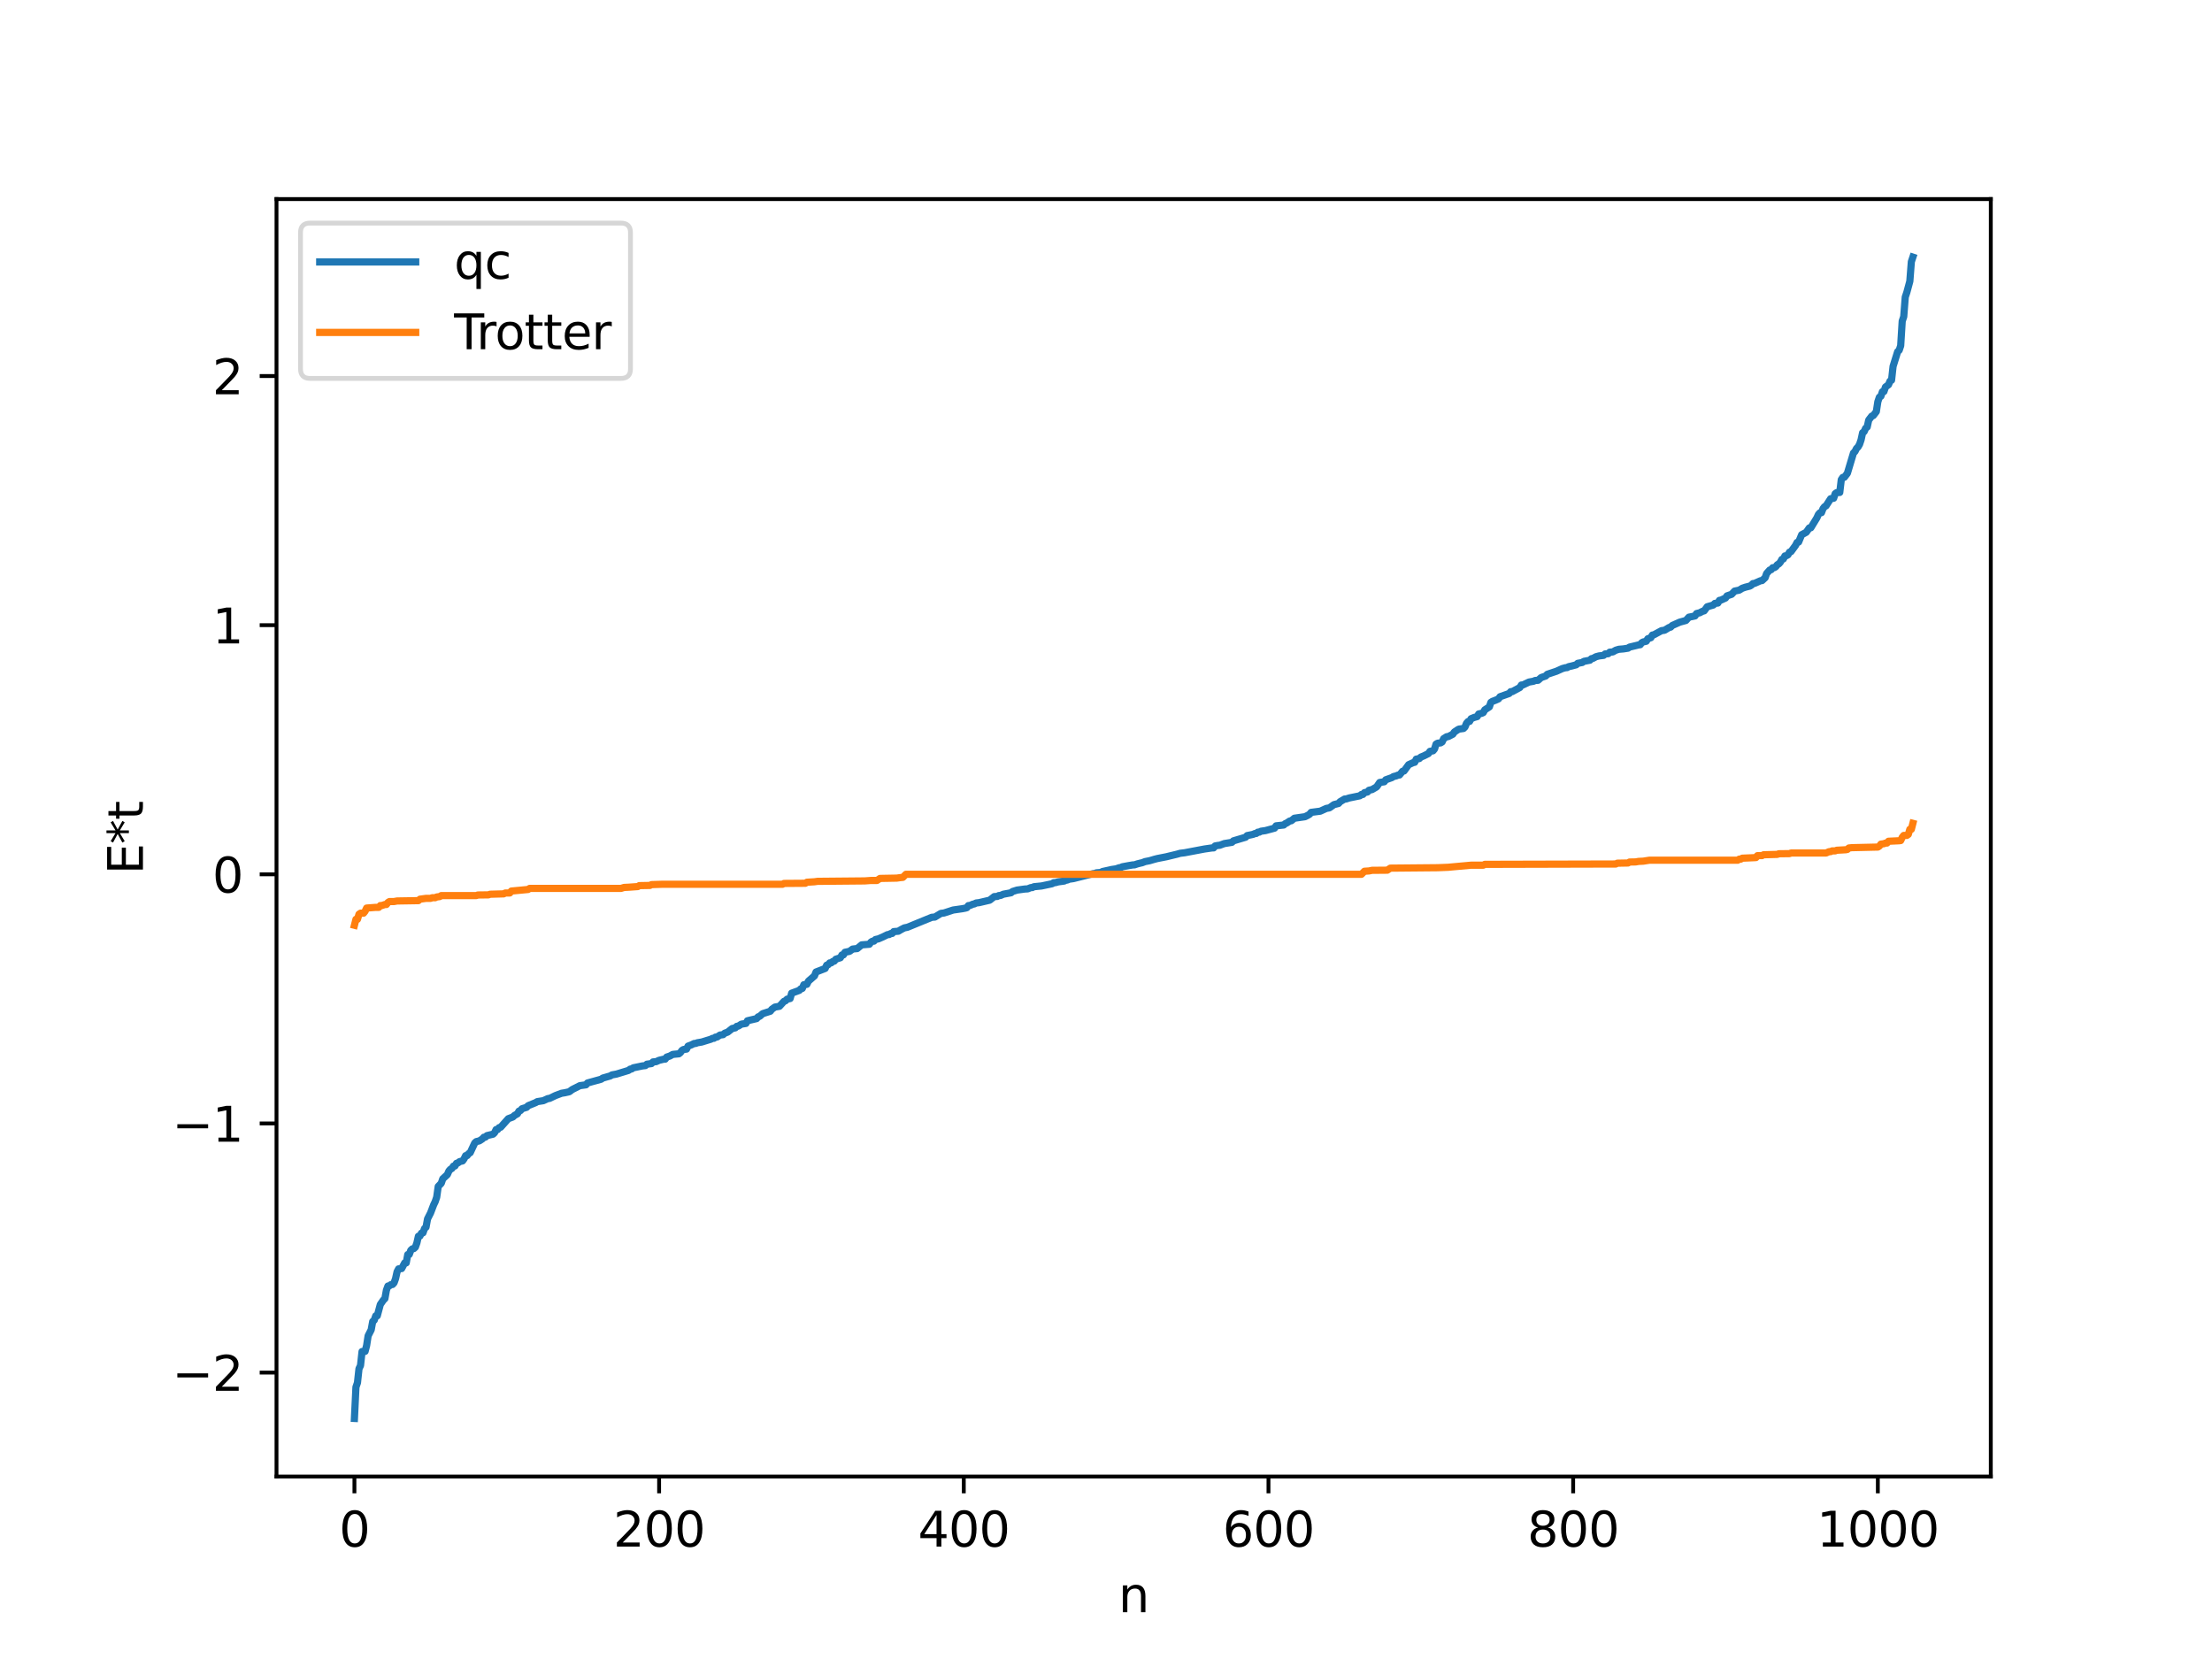 <?xml version="1.0" encoding="utf-8" standalone="no"?>
<!DOCTYPE svg PUBLIC "-//W3C//DTD SVG 1.1//EN"
  "http://www.w3.org/Graphics/SVG/1.1/DTD/svg11.dtd">
<svg xmlns:xlink="http://www.w3.org/1999/xlink" width="460.8pt" height="345.6pt" viewBox="0 0 460.8 345.6" xmlns="http://www.w3.org/2000/svg" version="1.1">
 <defs>
  <style type="text/css">*{stroke-linejoin: round; stroke-linecap: butt}</style>
 </defs>
 <g id="figure_1">
  <g id="patch_1">
   <path d="M 0 345.6 
L 460.8 345.6 
L 460.8 0 
L 0 0 
z
" style="fill: #ffffff"/>
  </g>
  <g id="axes_1">
   <g id="patch_2">
    <path d="M 57.6 307.584 
L 414.72 307.584 
L 414.72 41.472 
L 57.6 41.472 
z
" style="fill: #ffffff"/>
   </g>
   <g id="matplotlib.axis_1">
    <g id="xtick_1">
     <g id="line2d_1">
      <defs>
       <path id="m2bcd301d6d" d="M 0 0 
L 0 3.5 
" style="stroke: #000000; stroke-width: 0.8"/>
      </defs>
      <g>
       <use xlink:href="#m2bcd301d6d" x="73.833" y="307.584" style="stroke: #000000; stroke-width: 0.8"/>
      </g>
     </g>
     <g id="text_1">
      <!-- 0 -->
      <g transform="translate(70.651 322.182) scale(0.1 -0.1)">
       <defs>
        <path id="DejaVuSans-30" d="M 2034 4250 
Q 1547 4250 1301 3770 
Q 1056 3291 1056 2328 
Q 1056 1369 1301 889 
Q 1547 409 2034 409 
Q 2525 409 2770 889 
Q 3016 1369 3016 2328 
Q 3016 3291 2770 3770 
Q 2525 4250 2034 4250 
z
M 2034 4750 
Q 2819 4750 3233 4129 
Q 3647 3509 3647 2328 
Q 3647 1150 3233 529 
Q 2819 -91 2034 -91 
Q 1250 -91 836 529 
Q 422 1150 422 2328 
Q 422 3509 836 4129 
Q 1250 4750 2034 4750 
z
" transform="scale(0.016)"/>
       </defs>
       <use xlink:href="#DejaVuSans-30"/>
      </g>
     </g>
    </g>
    <g id="xtick_2">
     <g id="line2d_2">
      <g>
       <use xlink:href="#m2bcd301d6d" x="137.304" y="307.584" style="stroke: #000000; stroke-width: 0.8"/>
      </g>
     </g>
     <g id="text_2">
      <!-- 200 -->
      <g transform="translate(127.76 322.182) scale(0.1 -0.1)">
       <defs>
        <path id="DejaVuSans-32" d="M 1228 531 
L 3431 531 
L 3431 0 
L 469 0 
L 469 531 
Q 828 903 1448 1529 
Q 2069 2156 2228 2338 
Q 2531 2678 2651 2914 
Q 2772 3150 2772 3378 
Q 2772 3750 2511 3984 
Q 2250 4219 1831 4219 
Q 1534 4219 1204 4116 
Q 875 4013 500 3803 
L 500 4441 
Q 881 4594 1212 4672 
Q 1544 4750 1819 4750 
Q 2544 4750 2975 4387 
Q 3406 4025 3406 3419 
Q 3406 3131 3298 2873 
Q 3191 2616 2906 2266 
Q 2828 2175 2409 1742 
Q 1991 1309 1228 531 
z
" transform="scale(0.016)"/>
       </defs>
       <use xlink:href="#DejaVuSans-32"/>
       <use xlink:href="#DejaVuSans-30" x="63.623"/>
       <use xlink:href="#DejaVuSans-30" x="127.246"/>
      </g>
     </g>
    </g>
    <g id="xtick_3">
     <g id="line2d_3">
      <g>
       <use xlink:href="#m2bcd301d6d" x="200.775" y="307.584" style="stroke: #000000; stroke-width: 0.8"/>
      </g>
     </g>
     <g id="text_3">
      <!-- 400 -->
      <g transform="translate(191.231 322.182) scale(0.1 -0.1)">
       <defs>
        <path id="DejaVuSans-34" d="M 2419 4116 
L 825 1625 
L 2419 1625 
L 2419 4116 
z
M 2253 4666 
L 3047 4666 
L 3047 1625 
L 3713 1625 
L 3713 1100 
L 3047 1100 
L 3047 0 
L 2419 0 
L 2419 1100 
L 313 1100 
L 313 1709 
L 2253 4666 
z
" transform="scale(0.016)"/>
       </defs>
       <use xlink:href="#DejaVuSans-34"/>
       <use xlink:href="#DejaVuSans-30" x="63.623"/>
       <use xlink:href="#DejaVuSans-30" x="127.246"/>
      </g>
     </g>
    </g>
    <g id="xtick_4">
     <g id="line2d_4">
      <g>
       <use xlink:href="#m2bcd301d6d" x="264.246" y="307.584" style="stroke: #000000; stroke-width: 0.8"/>
      </g>
     </g>
     <g id="text_4">
      <!-- 600 -->
      <g transform="translate(254.702 322.182) scale(0.1 -0.1)">
       <defs>
        <path id="DejaVuSans-36" d="M 2113 2584 
Q 1688 2584 1439 2293 
Q 1191 2003 1191 1497 
Q 1191 994 1439 701 
Q 1688 409 2113 409 
Q 2538 409 2786 701 
Q 3034 994 3034 1497 
Q 3034 2003 2786 2293 
Q 2538 2584 2113 2584 
z
M 3366 4563 
L 3366 3988 
Q 3128 4100 2886 4159 
Q 2644 4219 2406 4219 
Q 1781 4219 1451 3797 
Q 1122 3375 1075 2522 
Q 1259 2794 1537 2939 
Q 1816 3084 2150 3084 
Q 2853 3084 3261 2657 
Q 3669 2231 3669 1497 
Q 3669 778 3244 343 
Q 2819 -91 2113 -91 
Q 1303 -91 875 529 
Q 447 1150 447 2328 
Q 447 3434 972 4092 
Q 1497 4750 2381 4750 
Q 2619 4750 2861 4703 
Q 3103 4656 3366 4563 
z
" transform="scale(0.016)"/>
       </defs>
       <use xlink:href="#DejaVuSans-36"/>
       <use xlink:href="#DejaVuSans-30" x="63.623"/>
       <use xlink:href="#DejaVuSans-30" x="127.246"/>
      </g>
     </g>
    </g>
    <g id="xtick_5">
     <g id="line2d_5">
      <g>
       <use xlink:href="#m2bcd301d6d" x="327.717" y="307.584" style="stroke: #000000; stroke-width: 0.8"/>
      </g>
     </g>
     <g id="text_5">
      <!-- 800 -->
      <g transform="translate(318.173 322.182) scale(0.1 -0.1)">
       <defs>
        <path id="DejaVuSans-38" d="M 2034 2216 
Q 1584 2216 1326 1975 
Q 1069 1734 1069 1313 
Q 1069 891 1326 650 
Q 1584 409 2034 409 
Q 2484 409 2743 651 
Q 3003 894 3003 1313 
Q 3003 1734 2745 1975 
Q 2488 2216 2034 2216 
z
M 1403 2484 
Q 997 2584 770 2862 
Q 544 3141 544 3541 
Q 544 4100 942 4425 
Q 1341 4750 2034 4750 
Q 2731 4750 3128 4425 
Q 3525 4100 3525 3541 
Q 3525 3141 3298 2862 
Q 3072 2584 2669 2484 
Q 3125 2378 3379 2068 
Q 3634 1759 3634 1313 
Q 3634 634 3220 271 
Q 2806 -91 2034 -91 
Q 1263 -91 848 271 
Q 434 634 434 1313 
Q 434 1759 690 2068 
Q 947 2378 1403 2484 
z
M 1172 3481 
Q 1172 3119 1398 2916 
Q 1625 2713 2034 2713 
Q 2441 2713 2670 2916 
Q 2900 3119 2900 3481 
Q 2900 3844 2670 4047 
Q 2441 4250 2034 4250 
Q 1625 4250 1398 4047 
Q 1172 3844 1172 3481 
z
" transform="scale(0.016)"/>
       </defs>
       <use xlink:href="#DejaVuSans-38"/>
       <use xlink:href="#DejaVuSans-30" x="63.623"/>
       <use xlink:href="#DejaVuSans-30" x="127.246"/>
      </g>
     </g>
    </g>
    <g id="xtick_6">
     <g id="line2d_6">
      <g>
       <use xlink:href="#m2bcd301d6d" x="391.188" y="307.584" style="stroke: #000000; stroke-width: 0.8"/>
      </g>
     </g>
     <g id="text_6">
      <!-- 1000 -->
      <g transform="translate(378.463 322.182) scale(0.1 -0.1)">
       <defs>
        <path id="DejaVuSans-31" d="M 794 531 
L 1825 531 
L 1825 4091 
L 703 3866 
L 703 4441 
L 1819 4666 
L 2450 4666 
L 2450 531 
L 3481 531 
L 3481 0 
L 794 0 
L 794 531 
z
" transform="scale(0.016)"/>
       </defs>
       <use xlink:href="#DejaVuSans-31"/>
       <use xlink:href="#DejaVuSans-30" x="63.623"/>
       <use xlink:href="#DejaVuSans-30" x="127.246"/>
       <use xlink:href="#DejaVuSans-30" x="190.869"/>
      </g>
     </g>
    </g>
    <g id="text_7">
     <!-- n -->
     <g transform="translate(232.991 335.861) scale(0.1 -0.1)">
      <defs>
       <path id="DejaVuSans-6e" d="M 3513 2113 
L 3513 0 
L 2938 0 
L 2938 2094 
Q 2938 2591 2744 2837 
Q 2550 3084 2163 3084 
Q 1697 3084 1428 2787 
Q 1159 2491 1159 1978 
L 1159 0 
L 581 0 
L 581 3500 
L 1159 3500 
L 1159 2956 
Q 1366 3272 1645 3428 
Q 1925 3584 2291 3584 
Q 2894 3584 3203 3211 
Q 3513 2838 3513 2113 
z
" transform="scale(0.016)"/>
      </defs>
      <use xlink:href="#DejaVuSans-6e"/>
     </g>
    </g>
   </g>
   <g id="matplotlib.axis_2">
    <g id="ytick_1">
     <g id="line2d_7">
      <defs>
       <path id="me97b4af1fa" d="M 0 0 
L -3.5 0 
" style="stroke: #000000; stroke-width: 0.8"/>
      </defs>
      <g>
       <use xlink:href="#me97b4af1fa" x="57.6" y="285.932" style="stroke: #000000; stroke-width: 0.8"/>
      </g>
     </g>
     <g id="text_8">
      <!-- −2 -->
      <g transform="translate(35.858 289.731) scale(0.1 -0.1)">
       <defs>
        <path id="DejaVuSans-2212" d="M 678 2272 
L 4684 2272 
L 4684 1741 
L 678 1741 
L 678 2272 
z
" transform="scale(0.016)"/>
       </defs>
       <use xlink:href="#DejaVuSans-2212"/>
       <use xlink:href="#DejaVuSans-32" x="83.789"/>
      </g>
     </g>
    </g>
    <g id="ytick_2">
     <g id="line2d_8">
      <g>
       <use xlink:href="#me97b4af1fa" x="57.6" y="234.033" style="stroke: #000000; stroke-width: 0.8"/>
      </g>
     </g>
     <g id="text_9">
      <!-- −1 -->
      <g transform="translate(35.858 237.832) scale(0.1 -0.1)">
       <use xlink:href="#DejaVuSans-2212"/>
       <use xlink:href="#DejaVuSans-31" x="83.789"/>
      </g>
     </g>
    </g>
    <g id="ytick_3">
     <g id="line2d_9">
      <g>
       <use xlink:href="#me97b4af1fa" x="57.6" y="182.134" style="stroke: #000000; stroke-width: 0.8"/>
      </g>
     </g>
     <g id="text_10">
      <!-- 0 -->
      <g transform="translate(44.237 185.934) scale(0.1 -0.1)">
       <use xlink:href="#DejaVuSans-30"/>
      </g>
     </g>
    </g>
    <g id="ytick_4">
     <g id="line2d_10">
      <g>
       <use xlink:href="#me97b4af1fa" x="57.6" y="130.236" style="stroke: #000000; stroke-width: 0.8"/>
      </g>
     </g>
     <g id="text_11">
      <!-- 1 -->
      <g transform="translate(44.237 134.035) scale(0.1 -0.1)">
       <use xlink:href="#DejaVuSans-31"/>
      </g>
     </g>
    </g>
    <g id="ytick_5">
     <g id="line2d_11">
      <g>
       <use xlink:href="#me97b4af1fa" x="57.6" y="78.337" style="stroke: #000000; stroke-width: 0.8"/>
      </g>
     </g>
     <g id="text_12">
      <!-- 2 -->
      <g transform="translate(44.237 82.136) scale(0.1 -0.1)">
       <use xlink:href="#DejaVuSans-32"/>
      </g>
     </g>
    </g>
    <g id="text_13">
     <!-- E*t -->
     <g transform="translate(29.778 182.148) rotate(-90) scale(0.1 -0.1)">
      <defs>
       <path id="DejaVuSans-45" d="M 628 4666 
L 3578 4666 
L 3578 4134 
L 1259 4134 
L 1259 2753 
L 3481 2753 
L 3481 2222 
L 1259 2222 
L 1259 531 
L 3634 531 
L 3634 0 
L 628 0 
L 628 4666 
z
" transform="scale(0.016)"/>
       <path id="DejaVuSans-2a" d="M 3009 3897 
L 1888 3291 
L 3009 2681 
L 2828 2375 
L 1778 3009 
L 1778 1831 
L 1422 1831 
L 1422 3009 
L 372 2375 
L 191 2681 
L 1313 3291 
L 191 3897 
L 372 4206 
L 1422 3572 
L 1422 4750 
L 1778 4750 
L 1778 3572 
L 2828 4206 
L 3009 3897 
z
" transform="scale(0.016)"/>
       <path id="DejaVuSans-74" d="M 1172 4494 
L 1172 3500 
L 2356 3500 
L 2356 3053 
L 1172 3053 
L 1172 1153 
Q 1172 725 1289 603 
Q 1406 481 1766 481 
L 2356 481 
L 2356 0 
L 1766 0 
Q 1100 0 847 248 
Q 594 497 594 1153 
L 594 3053 
L 172 3053 
L 172 3500 
L 594 3500 
L 594 4494 
L 1172 4494 
z
" transform="scale(0.016)"/>
      </defs>
      <use xlink:href="#DejaVuSans-45"/>
      <use xlink:href="#DejaVuSans-2a" x="63.184"/>
      <use xlink:href="#DejaVuSans-74" x="113.184"/>
     </g>
    </g>
   </g>
   <g id="line2d_12">
    <path d="M 73.833 295.488 
L 74.15 288.96 
L 74.467 288.049 
L 74.785 285.126 
L 75.102 284.462 
L 75.42 281.55 
L 76.054 281.521 
L 76.372 280.301 
L 76.689 278.272 
L 77.324 277.022 
L 77.641 275.291 
L 77.958 275.022 
L 78.276 274.11 
L 78.593 274.11 
L 79.228 271.744 
L 79.862 270.832 
L 80.18 270.523 
L 80.497 268.763 
L 80.815 267.907 
L 81.132 267.851 
L 81.449 267.607 
L 81.767 267.582 
L 82.084 267.246 
L 82.401 266.363 
L 82.719 264.931 
L 83.036 264.329 
L 83.671 264.265 
L 84.305 263.085 
L 84.623 263.084 
L 84.94 261.353 
L 85.258 261.323 
L 85.575 260.467 
L 85.892 260.167 
L 86.21 260.104 
L 86.527 259.806 
L 86.844 258.923 
L 87.162 257.525 
L 87.479 257.49 
L 87.796 256.889 
L 88.114 256.825 
L 88.431 255.932 
L 88.748 255.645 
L 89.066 253.913 
L 89.7 252.664 
L 90.335 250.997 
L 90.653 250.335 
L 90.97 249.404 
L 91.287 247.163 
L 91.922 246.499 
L 92.239 245.57 
L 93.191 244.692 
L 93.509 243.953 
L 93.826 243.586 
L 94.143 243.41 
L 94.461 242.92 
L 94.778 242.895 
L 95.096 242.338 
L 95.413 242.255 
L 95.73 241.993 
L 96.365 241.837 
L 96.682 241.394 
L 97 240.745 
L 97.317 240.73 
L 97.634 240.317 
L 97.952 240.127 
L 98.586 238.764 
L 98.904 238.095 
L 99.221 237.817 
L 99.856 237.665 
L 100.491 237.253 
L 100.808 236.899 
L 101.125 236.882 
L 101.443 236.57 
L 102.712 236.268 
L 103.029 235.97 
L 103.347 235.309 
L 103.664 235.308 
L 103.981 234.903 
L 104.299 234.82 
L 105.886 233.045 
L 106.838 232.688 
L 107.155 232.384 
L 107.79 232.023 
L 108.107 231.471 
L 108.424 231.343 
L 108.742 230.97 
L 109.377 230.775 
L 109.694 230.68 
L 110.011 230.342 
L 111.598 229.692 
L 111.915 229.492 
L 113.185 229.291 
L 114.137 228.852 
L 114.454 228.829 
L 115.724 228.223 
L 116.993 227.745 
L 117.628 227.645 
L 118.58 227.435 
L 119.215 226.967 
L 120.801 226.162 
L 122.071 225.988 
L 122.388 225.605 
L 125.244 224.817 
L 125.562 224.583 
L 127.148 224.13 
L 127.466 223.925 
L 128.418 223.752 
L 130.957 222.978 
L 131.274 222.719 
L 131.591 222.683 
L 131.909 222.447 
L 132.861 222.252 
L 133.813 222.053 
L 134.448 221.982 
L 134.765 221.694 
L 135.717 221.562 
L 136.034 221.217 
L 136.669 221.169 
L 137.304 220.882 
L 138.256 220.65 
L 138.573 220.64 
L 138.891 220.205 
L 139.525 219.996 
L 140.16 219.648 
L 141.429 219.527 
L 141.747 219.267 
L 142.064 218.822 
L 142.381 218.629 
L 143.016 218.549 
L 143.334 217.924 
L 143.968 217.69 
L 144.603 217.379 
L 144.92 217.377 
L 145.238 217.234 
L 146.19 217.073 
L 148.094 216.485 
L 148.411 216.313 
L 148.729 216.297 
L 149.046 216.051 
L 149.363 216.034 
L 149.998 215.618 
L 150.633 215.539 
L 150.95 215.244 
L 151.585 215.008 
L 152.537 214.254 
L 153.172 214.121 
L 153.489 213.802 
L 153.806 213.757 
L 154.441 213.348 
L 155.393 213.2 
L 155.71 212.641 
L 157.615 212.194 
L 157.932 211.828 
L 158.249 211.723 
L 158.884 211.164 
L 160.471 210.659 
L 160.788 210.25 
L 161.423 209.794 
L 162.375 209.631 
L 163.327 208.594 
L 163.644 208.481 
L 163.962 208.146 
L 164.596 208.014 
L 164.914 206.897 
L 166.5 206.317 
L 166.818 205.991 
L 167.135 205.908 
L 167.453 205.136 
L 168.087 205.051 
L 168.405 204.397 
L 169.674 203.292 
L 169.991 202.486 
L 171.896 201.747 
L 172.213 201.062 
L 172.53 200.96 
L 172.848 200.584 
L 173.165 200.574 
L 173.482 200.297 
L 173.8 200.221 
L 174.117 199.819 
L 175.069 199.515 
L 175.386 198.937 
L 175.704 198.918 
L 176.021 198.377 
L 176.973 198.182 
L 177.608 197.713 
L 178.243 197.633 
L 178.56 197.61 
L 179.512 196.831 
L 181.099 196.706 
L 181.416 196.277 
L 181.734 196.076 
L 182.051 196.061 
L 182.368 195.719 
L 183.003 195.575 
L 183.955 195.163 
L 184.907 194.693 
L 185.224 194.683 
L 185.542 194.477 
L 185.859 194.454 
L 186.177 194.069 
L 187.129 193.992 
L 187.763 193.622 
L 188.398 193.295 
L 189.033 193.168 
L 194.11 191.087 
L 194.745 191.039 
L 196.015 190.273 
L 196.649 190.194 
L 198.553 189.575 
L 200.458 189.301 
L 201.092 189.18 
L 201.41 189.088 
L 201.727 188.652 
L 202.044 188.636 
L 202.679 188.352 
L 202.996 188.304 
L 203.314 188.114 
L 203.948 188.04 
L 206.17 187.523 
L 207.122 186.778 
L 207.757 186.743 
L 208.074 186.559 
L 208.391 186.558 
L 209.026 186.278 
L 210.613 185.983 
L 210.93 185.715 
L 211.882 185.42 
L 213.469 185.202 
L 214.104 185.163 
L 214.739 184.903 
L 215.056 184.899 
L 215.373 184.72 
L 216.96 184.563 
L 219.181 184.096 
L 219.499 183.884 
L 219.816 183.88 
L 220.451 183.707 
L 221.72 183.534 
L 222.038 183.35 
L 222.355 183.331 
L 222.672 183.163 
L 223.624 183.024 
L 227.75 181.988 
L 228.067 181.976 
L 228.385 181.824 
L 229.337 181.754 
L 229.654 181.556 
L 230.924 181.279 
L 231.558 181.133 
L 232.51 180.991 
L 233.145 180.768 
L 233.462 180.736 
L 233.78 180.57 
L 235.049 180.334 
L 236.001 180.174 
L 236.319 180.17 
L 236.953 179.957 
L 237.588 179.797 
L 237.905 179.729 
L 238.54 179.486 
L 239.492 179.299 
L 240.444 179.018 
L 241.079 178.853 
L 242.983 178.478 
L 245.205 177.941 
L 245.839 177.757 
L 246.791 177.642 
L 250.917 176.863 
L 252.504 176.635 
L 252.821 176.63 
L 253.139 176.226 
L 253.773 176.11 
L 254.091 176.085 
L 255.043 175.732 
L 256.629 175.474 
L 256.947 175.162 
L 259.486 174.41 
L 259.803 174.068 
L 260.438 173.942 
L 261.072 173.804 
L 261.39 173.642 
L 261.707 173.622 
L 262.024 173.359 
L 262.342 173.352 
L 262.659 173.165 
L 263.611 173.028 
L 265.515 172.517 
L 265.833 172.038 
L 267.42 171.864 
L 267.737 171.578 
L 268.054 171.444 
L 268.689 171.026 
L 269.006 170.976 
L 269.641 170.454 
L 271.862 170.134 
L 272.497 169.809 
L 272.815 169.616 
L 273.132 169.231 
L 275.036 168.983 
L 276.305 168.406 
L 276.94 168.292 
L 277.892 167.617 
L 278.844 167.376 
L 279.162 167.011 
L 280.114 166.449 
L 280.431 166.439 
L 281.066 166.232 
L 283.287 165.778 
L 283.605 165.506 
L 283.922 165.5 
L 284.239 165.125 
L 284.874 164.983 
L 285.191 164.624 
L 285.826 164.48 
L 286.778 163.923 
L 287.413 163.002 
L 288.365 162.861 
L 288.682 162.443 
L 289.952 161.993 
L 290.269 161.778 
L 290.904 161.618 
L 291.221 161.466 
L 291.539 161.443 
L 292.173 160.677 
L 292.491 160.611 
L 293.443 159.301 
L 294.395 158.866 
L 294.712 158.798 
L 295.029 158.139 
L 295.664 158.027 
L 295.981 157.717 
L 296.616 157.459 
L 297.568 156.981 
L 297.886 156.52 
L 298.52 156.41 
L 298.838 156.031 
L 299.155 155.019 
L 299.472 154.827 
L 300.107 154.754 
L 300.424 154.552 
L 300.742 153.87 
L 301.377 153.47 
L 301.694 153.446 
L 302.646 152.952 
L 302.963 152.496 
L 303.598 152.07 
L 303.915 151.887 
L 304.867 151.757 
L 305.185 151.443 
L 305.502 150.67 
L 305.82 150.313 
L 306.137 150.29 
L 306.454 149.718 
L 307.089 149.458 
L 307.724 149.282 
L 308.041 148.729 
L 308.676 148.591 
L 308.993 148.442 
L 309.31 147.874 
L 310.262 147.255 
L 310.58 146.316 
L 310.897 146.109 
L 311.532 145.871 
L 312.167 145.586 
L 312.484 145.142 
L 314.388 144.466 
L 314.705 144.086 
L 315.023 144.077 
L 316.61 143.224 
L 316.927 142.704 
L 317.244 142.689 
L 318.514 142.085 
L 319.466 141.916 
L 319.783 141.76 
L 320.418 141.711 
L 321.053 141.146 
L 322.005 140.821 
L 322.322 140.473 
L 324.226 139.834 
L 325.496 139.265 
L 326.13 139.095 
L 326.448 139.077 
L 326.765 138.885 
L 327.4 138.743 
L 328.352 138.49 
L 328.669 138.183 
L 329.621 138.008 
L 329.939 137.775 
L 331.208 137.532 
L 331.525 137.215 
L 331.843 137.152 
L 332.477 136.809 
L 333.112 136.641 
L 334.064 136.523 
L 334.381 136.227 
L 335.016 136.179 
L 335.334 135.86 
L 335.968 135.812 
L 336.603 135.451 
L 337.238 135.257 
L 338.19 135.177 
L 339.142 135.028 
L 339.459 134.804 
L 340.729 134.502 
L 341.363 134.345 
L 341.681 134.308 
L 341.998 133.896 
L 342.315 133.73 
L 342.95 133.584 
L 343.267 133.065 
L 343.902 132.847 
L 344.22 132.297 
L 344.537 132.239 
L 346.124 131.377 
L 346.758 131.29 
L 347.71 130.714 
L 348.028 130.642 
L 348.345 130.307 
L 349.932 129.602 
L 351.201 129.259 
L 351.836 128.567 
L 352.471 128.445 
L 353.105 128.308 
L 353.423 127.811 
L 354.058 127.662 
L 354.692 127.333 
L 355.01 127.253 
L 355.644 126.397 
L 356.914 126.037 
L 357.231 125.699 
L 357.866 125.625 
L 358.183 125.069 
L 358.5 125.015 
L 359.453 124.584 
L 359.77 124.13 
L 360.722 123.806 
L 361.357 123.131 
L 362.309 122.941 
L 362.943 122.547 
L 363.578 122.328 
L 364.53 122.087 
L 364.848 121.893 
L 365.165 121.569 
L 365.482 121.541 
L 366.752 120.978 
L 367.069 120.943 
L 367.704 120.355 
L 368.021 119.468 
L 368.656 118.756 
L 368.973 118.671 
L 369.291 118.259 
L 369.608 118.251 
L 369.925 118.066 
L 370.243 117.649 
L 370.56 117.465 
L 370.877 117.116 
L 371.195 116.53 
L 371.512 116.44 
L 371.829 115.808 
L 372.147 115.766 
L 372.464 115.58 
L 372.781 115.024 
L 373.099 114.911 
L 374.051 113.612 
L 374.368 112.99 
L 374.686 112.917 
L 375.32 111.39 
L 376.272 110.885 
L 376.907 109.977 
L 377.224 109.953 
L 378.494 107.867 
L 378.811 107.168 
L 379.129 106.82 
L 379.446 106.796 
L 379.763 105.965 
L 380.081 105.552 
L 380.398 105.376 
L 381.35 103.895 
L 381.985 103.792 
L 382.302 102.843 
L 382.62 102.615 
L 383.254 102.588 
L 383.572 99.92 
L 383.889 99.454 
L 384.206 99.431 
L 384.841 98.599 
L 386.11 94.37 
L 386.428 94.053 
L 386.745 93.421 
L 387.062 93.114 
L 387.38 92.553 
L 387.697 91.615 
L 388.015 90.145 
L 388.332 89.913 
L 388.649 89.207 
L 388.967 88.964 
L 389.284 87.511 
L 389.919 86.686 
L 390.236 86.573 
L 390.871 85.747 
L 391.188 83.682 
L 391.505 82.743 
L 391.823 82.547 
L 392.14 81.598 
L 392.458 81.564 
L 392.775 80.625 
L 393.41 80.145 
L 393.727 79.384 
L 394.044 79.207 
L 394.362 76.316 
L 395.314 73.26 
L 395.631 72.967 
L 395.948 72.018 
L 396.266 66.895 
L 396.583 65.957 
L 396.9 61.883 
L 397.218 60.934 
L 397.853 58.592 
L 398.17 54.517 
L 398.487 53.568 
L 398.487 53.568 
" clip-path="url(#p0df97383ee)" style="fill: none; stroke: #1f77b4; stroke-width: 1.5; stroke-linecap: square"/>
   </g>
   <g id="line2d_13">
    <path d="M 73.833 192.748 
L 74.15 191.509 
L 74.467 191.509 
L 74.785 190.45 
L 75.102 190.231 
L 75.737 190.231 
L 76.054 189.834 
L 76.372 189.166 
L 78.276 189.021 
L 78.91 189.021 
L 79.228 188.644 
L 79.545 188.644 
L 80.18 188.423 
L 80.497 188.423 
L 80.815 188.006 
L 81.132 187.81 
L 82.084 187.806 
L 82.719 187.69 
L 87.162 187.62 
L 87.479 187.318 
L 88.748 187.146 
L 89.7 187.146 
L 90.018 187.013 
L 90.653 187.013 
L 90.97 186.857 
L 91.605 186.776 
L 91.922 186.568 
L 99.221 186.568 
L 99.539 186.444 
L 101.76 186.415 
L 102.077 186.286 
L 104.934 186.207 
L 105.251 186.031 
L 106.203 186.022 
L 106.52 185.624 
L 110.011 185.292 
L 110.329 185.07 
L 129.37 185.07 
L 130.005 184.871 
L 130.957 184.825 
L 132.861 184.691 
L 133.178 184.492 
L 135.4 184.451 
L 135.717 184.281 
L 137.939 184.21 
L 163.01 184.21 
L 163.327 184.034 
L 167.77 184.002 
L 168.087 183.785 
L 169.674 183.689 
L 170.309 183.599 
L 180.147 183.509 
L 181.416 183.417 
L 182.686 183.417 
L 183.32 182.994 
L 186.811 182.929 
L 187.446 182.836 
L 188.081 182.773 
L 188.715 182.134 
L 283.605 182.134 
L 284.239 181.496 
L 285.191 181.433 
L 285.826 181.303 
L 289 181.275 
L 289.634 180.851 
L 299.472 180.76 
L 301.694 180.67 
L 302.646 180.58 
L 306.454 180.234 
L 308.993 180.234 
L 309.31 180.059 
L 336.603 179.988 
L 336.92 179.818 
L 339.142 179.777 
L 339.459 179.578 
L 340.729 179.554 
L 341.363 179.444 
L 342.315 179.398 
L 343.585 179.199 
L 361.991 179.199 
L 362.309 178.977 
L 362.626 178.977 
L 362.943 178.776 
L 365.482 178.668 
L 365.8 178.645 
L 366.117 178.247 
L 367.069 178.238 
L 367.386 178.062 
L 370.243 177.983 
L 370.56 177.854 
L 372.781 177.825 
L 373.099 177.701 
L 380.398 177.701 
L 381.033 177.412 
L 381.35 177.412 
L 381.667 177.256 
L 382.302 177.256 
L 382.62 177.123 
L 384.524 177.018 
L 384.841 176.951 
L 385.158 176.649 
L 385.793 176.585 
L 391.188 176.459 
L 391.505 176.263 
L 391.823 175.846 
L 392.458 175.761 
L 392.775 175.625 
L 393.092 175.625 
L 393.41 175.248 
L 395.631 175.144 
L 395.948 175.103 
L 396.266 174.434 
L 396.583 174.038 
L 397.218 174.038 
L 397.535 173.818 
L 397.853 172.76 
L 398.17 172.76 
L 398.487 171.521 
L 398.487 171.521 
" clip-path="url(#p0df97383ee)" style="fill: none; stroke: #ff7f0e; stroke-width: 1.5; stroke-linecap: square"/>
   </g>
   <g id="patch_3">
    <path d="M 57.6 307.584 
L 57.6 41.472 
" style="fill: none; stroke: #000000; stroke-width: 0.8; stroke-linejoin: miter; stroke-linecap: square"/>
   </g>
   <g id="patch_4">
    <path d="M 414.72 307.584 
L 414.72 41.472 
" style="fill: none; stroke: #000000; stroke-width: 0.8; stroke-linejoin: miter; stroke-linecap: square"/>
   </g>
   <g id="patch_5">
    <path d="M 57.6 307.584 
L 414.72 307.584 
" style="fill: none; stroke: #000000; stroke-width: 0.8; stroke-linejoin: miter; stroke-linecap: square"/>
   </g>
   <g id="patch_6">
    <path d="M 57.6 41.472 
L 414.72 41.472 
" style="fill: none; stroke: #000000; stroke-width: 0.8; stroke-linejoin: miter; stroke-linecap: square"/>
   </g>
   <g id="legend_1">
    <g id="patch_7">
     <path d="M 64.6 78.828 
L 129.342 78.828 
Q 131.342 78.828 131.342 76.828 
L 131.342 48.472 
Q 131.342 46.472 129.342 46.472 
L 64.6 46.472 
Q 62.6 46.472 62.6 48.472 
L 62.6 76.828 
Q 62.6 78.828 64.6 78.828 
z
" style="fill: #ffffff; opacity: 0.8; stroke: #cccccc; stroke-linejoin: miter"/>
    </g>
    <g id="line2d_14">
     <path d="M 66.6 54.57 
L 76.6 54.57 
L 86.6 54.57 
" style="fill: none; stroke: #1f77b4; stroke-width: 1.5; stroke-linecap: square"/>
    </g>
    <g id="text_14">
     <!-- qc -->
     <g transform="translate(94.6 58.07) scale(0.1 -0.1)">
      <defs>
       <path id="DejaVuSans-71" d="M 947 1747 
Q 947 1113 1208 752 
Q 1469 391 1925 391 
Q 2381 391 2643 752 
Q 2906 1113 2906 1747 
Q 2906 2381 2643 2742 
Q 2381 3103 1925 3103 
Q 1469 3103 1208 2742 
Q 947 2381 947 1747 
z
M 2906 525 
Q 2725 213 2448 61 
Q 2172 -91 1784 -91 
Q 1150 -91 751 415 
Q 353 922 353 1747 
Q 353 2572 751 3078 
Q 1150 3584 1784 3584 
Q 2172 3584 2448 3432 
Q 2725 3281 2906 2969 
L 2906 3500 
L 3481 3500 
L 3481 -1331 
L 2906 -1331 
L 2906 525 
z
" transform="scale(0.016)"/>
       <path id="DejaVuSans-63" d="M 3122 3366 
L 3122 2828 
Q 2878 2963 2633 3030 
Q 2388 3097 2138 3097 
Q 1578 3097 1268 2742 
Q 959 2388 959 1747 
Q 959 1106 1268 751 
Q 1578 397 2138 397 
Q 2388 397 2633 464 
Q 2878 531 3122 666 
L 3122 134 
Q 2881 22 2623 -34 
Q 2366 -91 2075 -91 
Q 1284 -91 818 406 
Q 353 903 353 1747 
Q 353 2603 823 3093 
Q 1294 3584 2113 3584 
Q 2378 3584 2631 3529 
Q 2884 3475 3122 3366 
z
" transform="scale(0.016)"/>
      </defs>
      <use xlink:href="#DejaVuSans-71"/>
      <use xlink:href="#DejaVuSans-63" x="63.477"/>
     </g>
    </g>
    <g id="line2d_15">
     <path d="M 66.6 69.249 
L 76.6 69.249 
L 86.6 69.249 
" style="fill: none; stroke: #ff7f0e; stroke-width: 1.5; stroke-linecap: square"/>
    </g>
    <g id="text_15">
     <!-- Trotter -->
     <g transform="translate(94.6 72.749) scale(0.1 -0.1)">
      <defs>
       <path id="DejaVuSans-54" d="M -19 4666 
L 3928 4666 
L 3928 4134 
L 2272 4134 
L 2272 0 
L 1638 0 
L 1638 4134 
L -19 4134 
L -19 4666 
z
" transform="scale(0.016)"/>
       <path id="DejaVuSans-72" d="M 2631 2963 
Q 2534 3019 2420 3045 
Q 2306 3072 2169 3072 
Q 1681 3072 1420 2755 
Q 1159 2438 1159 1844 
L 1159 0 
L 581 0 
L 581 3500 
L 1159 3500 
L 1159 2956 
Q 1341 3275 1631 3429 
Q 1922 3584 2338 3584 
Q 2397 3584 2469 3576 
Q 2541 3569 2628 3553 
L 2631 2963 
z
" transform="scale(0.016)"/>
       <path id="DejaVuSans-6f" d="M 1959 3097 
Q 1497 3097 1228 2736 
Q 959 2375 959 1747 
Q 959 1119 1226 758 
Q 1494 397 1959 397 
Q 2419 397 2687 759 
Q 2956 1122 2956 1747 
Q 2956 2369 2687 2733 
Q 2419 3097 1959 3097 
z
M 1959 3584 
Q 2709 3584 3137 3096 
Q 3566 2609 3566 1747 
Q 3566 888 3137 398 
Q 2709 -91 1959 -91 
Q 1206 -91 779 398 
Q 353 888 353 1747 
Q 353 2609 779 3096 
Q 1206 3584 1959 3584 
z
" transform="scale(0.016)"/>
       <path id="DejaVuSans-65" d="M 3597 1894 
L 3597 1613 
L 953 1613 
Q 991 1019 1311 708 
Q 1631 397 2203 397 
Q 2534 397 2845 478 
Q 3156 559 3463 722 
L 3463 178 
Q 3153 47 2828 -22 
Q 2503 -91 2169 -91 
Q 1331 -91 842 396 
Q 353 884 353 1716 
Q 353 2575 817 3079 
Q 1281 3584 2069 3584 
Q 2775 3584 3186 3129 
Q 3597 2675 3597 1894 
z
M 3022 2063 
Q 3016 2534 2758 2815 
Q 2500 3097 2075 3097 
Q 1594 3097 1305 2825 
Q 1016 2553 972 2059 
L 3022 2063 
z
" transform="scale(0.016)"/>
      </defs>
      <use xlink:href="#DejaVuSans-54"/>
      <use xlink:href="#DejaVuSans-72" x="46.334"/>
      <use xlink:href="#DejaVuSans-6f" x="85.197"/>
      <use xlink:href="#DejaVuSans-74" x="146.379"/>
      <use xlink:href="#DejaVuSans-74" x="185.588"/>
      <use xlink:href="#DejaVuSans-65" x="224.797"/>
      <use xlink:href="#DejaVuSans-72" x="286.32"/>
     </g>
    </g>
   </g>
  </g>
 </g>
 <defs>
  <clipPath id="p0df97383ee">
   <rect x="57.6" y="41.472" width="357.12" height="266.112"/>
  </clipPath>
 </defs>
</svg>
